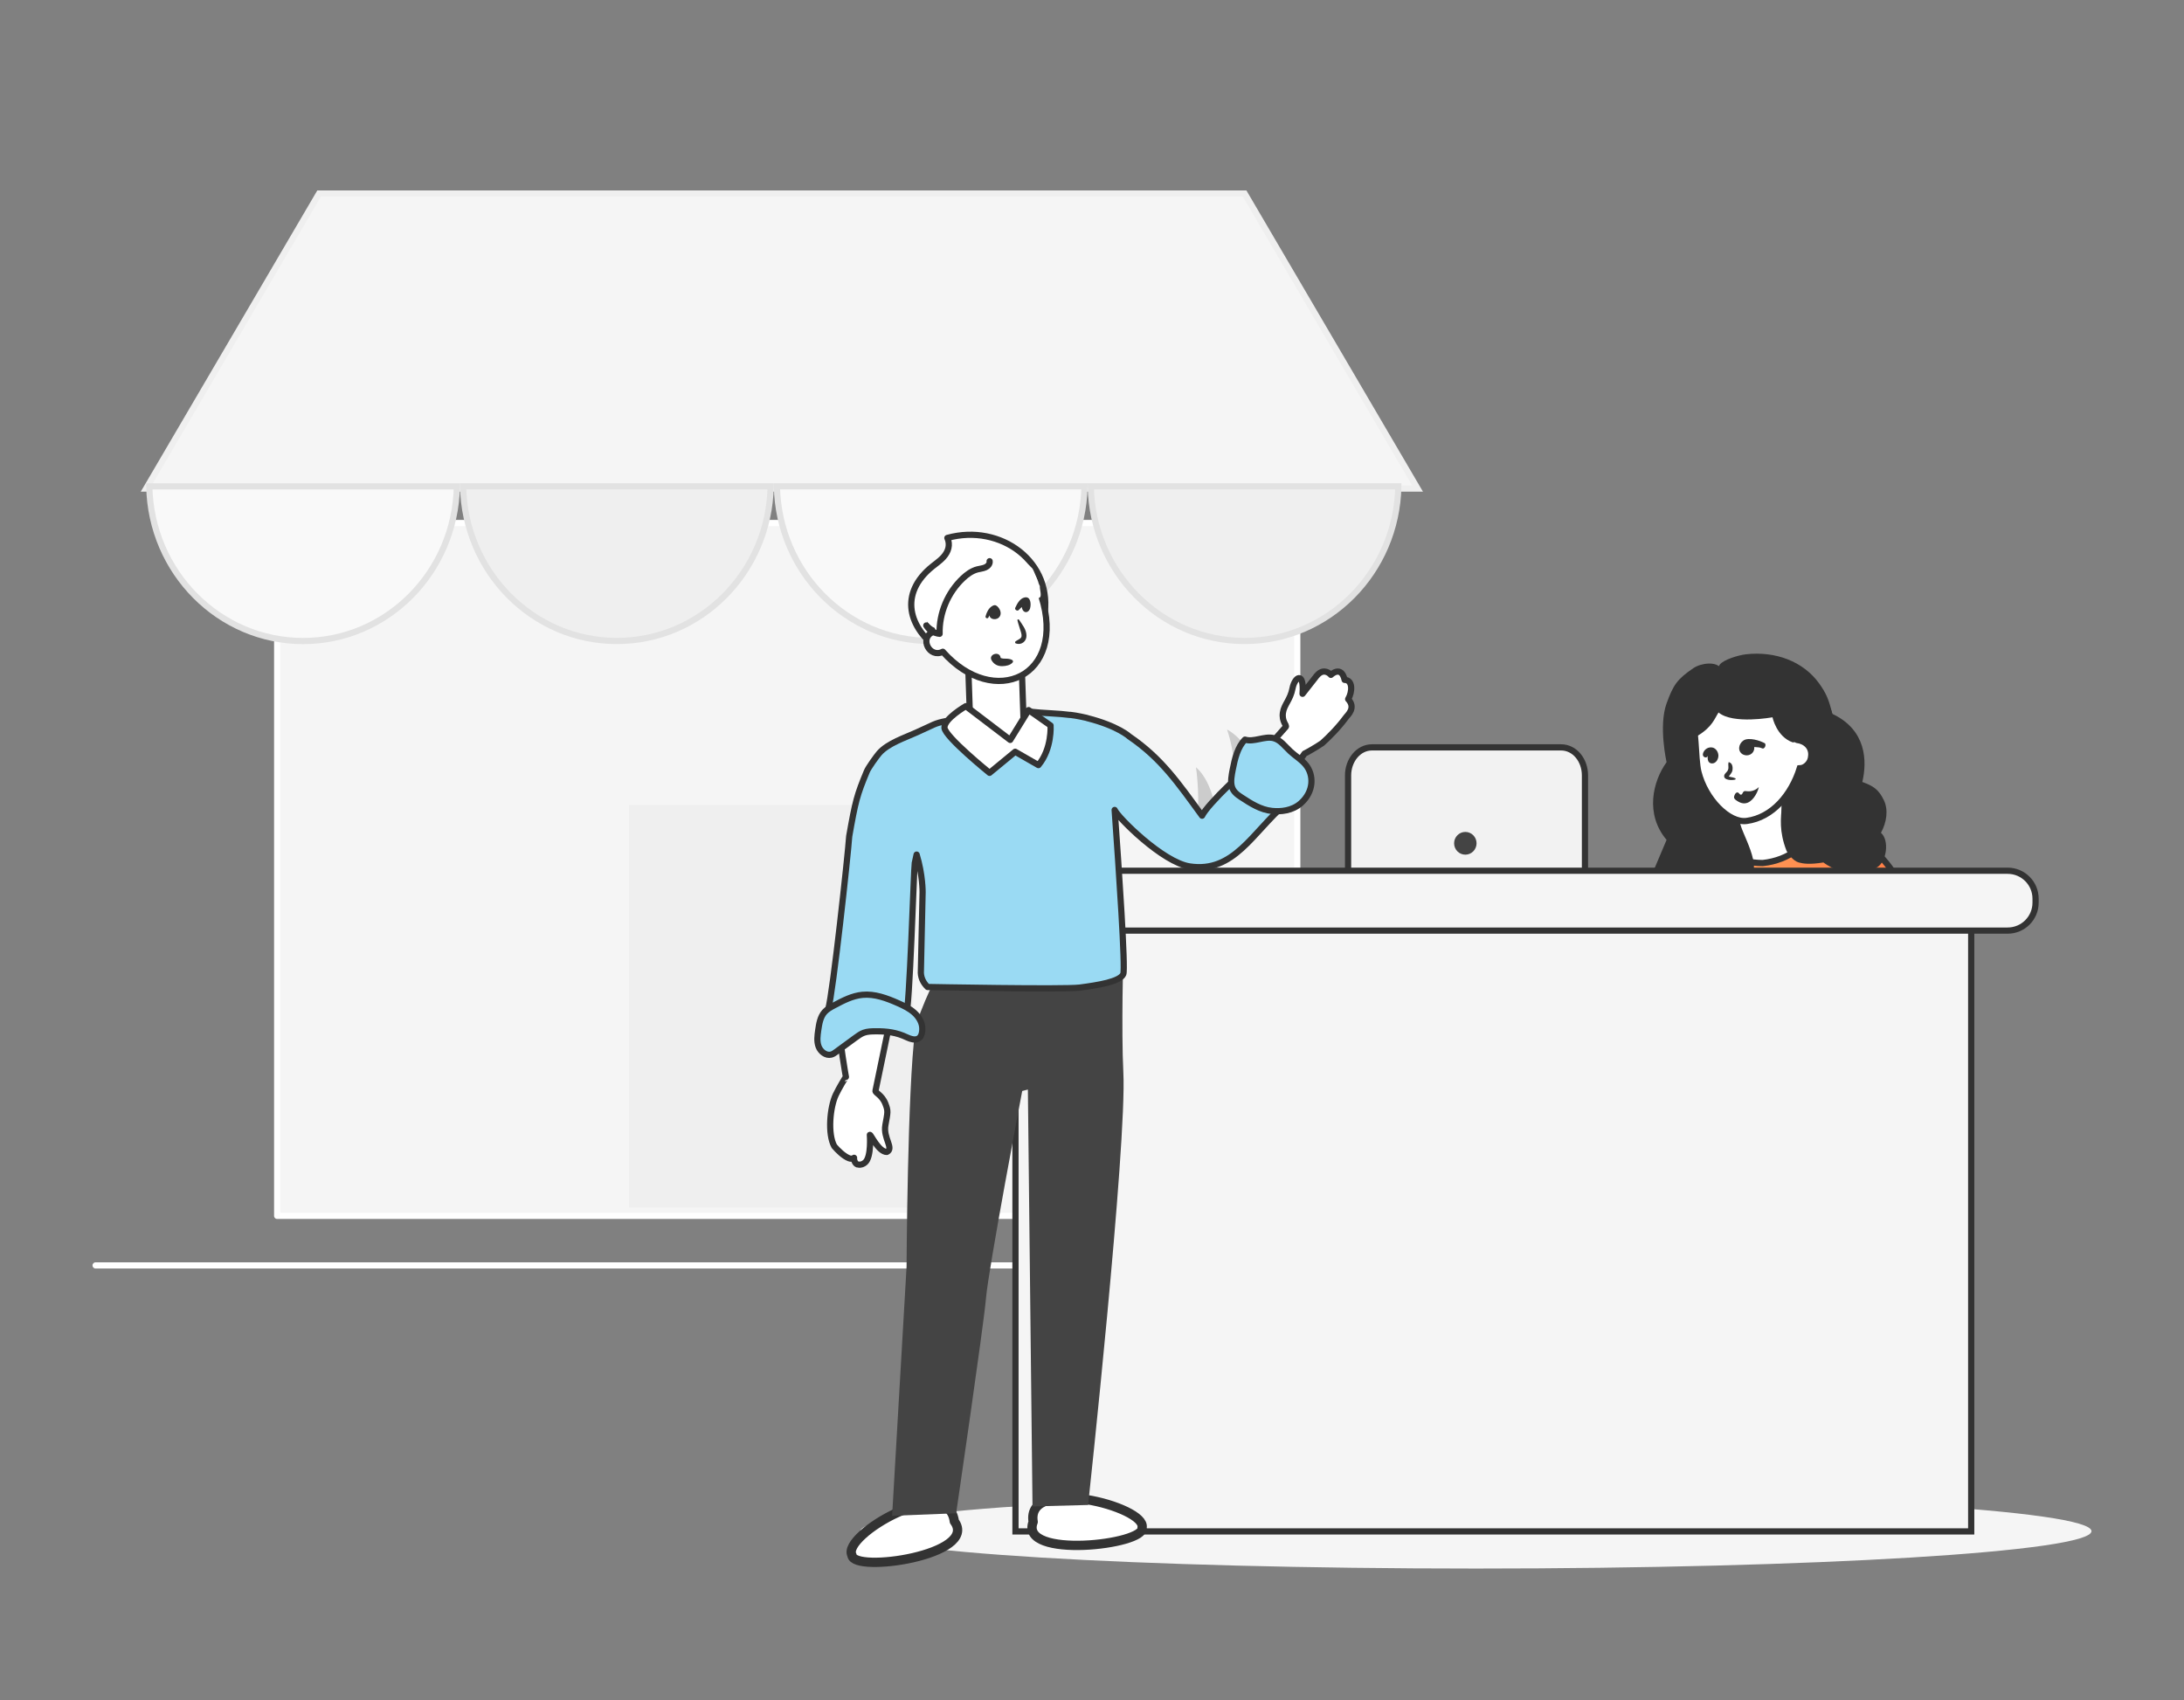 <svg width="352" height="274" viewBox="0 0 352 274" fill="none" xmlns="http://www.w3.org/2000/svg">
<rect x="0" y="0" width="352" height="274" fill="#808080" stroke="none"/>
<rect x="44.672" y="84.296" width="164.412" height="111.671" fill="#F5F5F5" stroke="white" stroke-linecap="round" stroke-linejoin="round"/>
<path d="M51.428 31.19L23.557 78.744H228.471L200.599 31.19H51.428Z" fill="#F5F5F5"/>
<path d="M51.428 31.19L23.557 78.744H228.471L200.599 31.19H51.428Z" stroke="#EFEFEF"/>
<path d="M73.634 78.387C73.374 92.212 62.365 103.318 48.848 103.318C35.331 103.318 24.322 92.212 24.062 78.387H73.634Z" fill="#F9F9F9" stroke="#E2E2E2"/>
<path d="M124.21 78.379C123.95 92.205 112.941 103.31 99.424 103.31C85.907 103.31 74.898 92.205 74.638 78.379H124.21Z" fill="#EFEFEF" stroke="#E2E2E2"/>
<path d="M174.791 78.379C174.531 92.205 163.522 103.31 150.005 103.31C136.488 103.31 125.479 92.205 125.219 78.379H174.791Z" fill="#F9F9F9" stroke="#E2E2E2"/>
<path d="M225.372 78.379C225.113 92.205 214.104 103.31 200.586 103.31C187.069 103.31 176.06 92.205 175.801 78.379H225.372Z" fill="#EFEFEF" stroke="#E2E2E2"/>
<line x1="15.411" y1="203.953" x2="240.94" y2="203.953" stroke="white" stroke-linecap="round" stroke-linejoin="round"/>
<rect x="101.372" y="194.602" width="64.846" height="45.825" transform="rotate(-90 101.372 194.602)" fill="#EFEFEF"/>
<path d="M305.37 181.638C305.571 182.047 305.743 182.378 305.876 182.626C298.525 185.039 293.089 186.333 289.075 186.917C284.95 187.516 282.357 187.361 280.737 186.922C279.132 186.487 278.51 185.783 278.258 185.272C278.128 185.007 278.084 184.768 278.072 184.599C278.066 184.515 278.068 184.449 278.071 184.408C278.072 184.388 278.074 184.373 278.075 184.366C278.075 184.364 278.075 184.363 278.075 184.362C278.075 184.361 278.075 184.361 278.075 184.361L278.093 184.268L278.071 184.17L277.583 184.277C278.071 184.17 278.071 184.17 278.071 184.169L278.071 184.169L278.07 184.166L278.068 184.155L278.058 184.11L278.019 183.934C277.985 183.78 277.936 183.552 277.872 183.259C277.744 182.672 277.56 181.824 277.334 180.777C276.883 178.684 276.267 175.798 275.605 172.625C274.281 166.276 272.779 158.795 272.058 154.227L271.875 153.066L271.166 154.003C267.789 158.465 262.359 161.878 255.613 165.546L255.613 165.546C253.204 166.86 251.527 166.773 250.33 166.073C249.09 165.348 248.219 163.888 247.622 162.154C247.031 160.435 246.741 158.536 246.599 157.055C246.528 156.317 246.495 155.688 246.48 155.245C246.479 155.226 246.478 155.207 246.478 155.188C246.774 155.262 247.162 155.362 247.618 155.483C248.688 155.766 250.125 156.165 251.595 156.628C253.068 157.092 254.561 157.616 255.749 158.148C256.344 158.415 256.85 158.678 257.234 158.93C257.632 159.19 257.842 159.403 257.921 159.548C257.954 159.61 258.018 159.7 258.132 159.761C258.262 159.832 258.396 159.833 258.497 159.809C258.654 159.771 258.749 159.67 258.772 159.646L258.774 159.645C258.841 159.574 258.896 159.483 258.935 159.416C259.021 159.266 259.131 159.042 259.257 158.769C259.512 158.216 259.862 157.398 260.282 156.408C260.399 156.131 260.522 155.84 260.65 155.537C261.442 153.667 262.43 151.332 263.499 148.955C264.743 146.191 266.09 143.386 267.361 141.197C267.997 140.102 268.606 139.175 269.165 138.489C269.741 137.782 270.205 137.406 270.537 137.298C272.056 136.799 275.021 135.866 278.299 135.037C281.56 134.212 285.096 133.5 287.817 133.409C289.574 133.791 291.156 134.099 292.586 134.375L292.75 134.407C294.132 134.674 295.367 134.912 296.488 135.165C298.816 135.689 300.612 136.264 302.152 137.238C303.095 137.912 304.206 139.228 305.374 140.953C306.538 142.672 307.727 144.752 308.829 146.901C310.987 151.112 312.779 155.529 313.377 157.95C313.169 158.353 312.797 158.73 312.221 159.079C311.576 159.47 310.702 159.811 309.592 160.111C307.37 160.711 304.304 161.121 300.466 161.496L299.971 161.545L300.017 162.04C300.609 168.401 302.144 173.675 303.532 177.36C304.227 179.203 304.884 180.649 305.37 181.638ZM303.825 156.297L304.506 155.782L303.724 155.44C302.064 154.714 301.15 153.329 300.685 152.132C300.546 151.773 300.45 151.437 300.387 151.15C300.384 150.737 300.382 150.383 300.382 150.162L300.382 149.957L300.237 149.81C300.191 149.763 300.079 149.666 299.904 149.648C299.698 149.628 299.544 149.728 299.46 149.821C299.387 149.901 299.354 149.986 299.338 150.031C299.321 150.084 299.311 150.134 299.304 150.176C299.28 150.334 299.286 150.538 299.309 150.752C299.324 150.902 299.35 151.071 299.387 151.256C299.387 151.271 299.388 151.287 299.388 151.303C299.395 152.429 299.405 153.873 299.383 154.265C299.302 155.059 299.311 155.981 299.335 156.861C299.341 157.078 299.348 157.293 299.354 157.503C299.375 158.161 299.394 158.775 299.382 159.301L299.368 159.877L299.941 159.809C300.744 159.713 301.342 159.5 301.799 159.187C302.26 158.872 302.542 158.481 302.749 158.097C302.851 157.908 302.937 157.717 303.015 157.541C303.023 157.523 303.031 157.504 303.039 157.486C303.109 157.328 303.173 157.183 303.244 157.043C303.399 156.738 303.568 156.491 303.825 156.297Z" fill="url(#paint0_linear_33_72404)" stroke="#333333"/>
<path d="M286.37 161.165L286.37 161.165L286.363 161.168C284.363 162.015 283.26 163.526 282.961 165.05L282.961 165.05L282.959 165.061C282.898 165.414 282.863 165.828 282.965 166.233C283.072 166.658 283.321 167.046 283.771 167.333L283.771 167.333L283.781 167.339C284.274 167.639 284.893 167.739 285.483 167.762C286.081 167.785 286.715 167.731 287.275 167.673L287.284 167.672L287.293 167.671L287.303 167.67L287.312 167.669L287.322 167.668L287.331 167.667L287.34 167.666L287.35 167.665L287.359 167.664L287.369 167.663L287.378 167.662L287.387 167.661L287.397 167.66L287.406 167.659L287.416 167.658L287.425 167.657L287.434 167.656L287.444 167.655L287.453 167.654L287.463 167.653L287.472 167.652L287.482 167.651L287.491 167.65L287.5 167.649L287.51 167.648L287.519 167.647L287.529 167.646L287.538 167.645L287.547 167.644L287.557 167.643L287.566 167.643L287.576 167.642L287.585 167.641L287.594 167.64L287.604 167.639L287.613 167.638L287.623 167.637L287.632 167.636L287.641 167.635L287.651 167.634L287.66 167.633L287.67 167.632L287.679 167.631L287.688 167.63L287.698 167.629L287.707 167.628L287.717 167.627L287.726 167.626L287.736 167.625L287.745 167.624L287.754 167.623L287.764 167.622L287.773 167.621L287.783 167.62L287.792 167.619L287.801 167.618L287.811 167.617L287.82 167.616L287.83 167.615L287.839 167.614L287.848 167.613L287.858 167.612L287.867 167.611L287.877 167.61L287.886 167.609L287.896 167.608L287.905 167.607L287.914 167.606L287.924 167.605L287.933 167.604L287.943 167.603L287.952 167.603L287.961 167.602L287.971 167.601L287.98 167.6L287.99 167.599L287.999 167.598L288.008 167.597L288.018 167.596L288.027 167.595L288.037 167.594L288.046 167.593L288.056 167.592L288.065 167.591L288.074 167.59L288.084 167.589L288.093 167.588L288.103 167.587L288.112 167.586L288.121 167.585L288.131 167.584L288.14 167.583L288.15 167.582L288.159 167.581L288.169 167.58L288.178 167.579L288.187 167.578L288.197 167.577L288.206 167.576L288.216 167.575L288.225 167.574L288.234 167.573L288.244 167.572L288.253 167.571L288.263 167.57L288.272 167.569L288.282 167.568L288.291 167.567L288.3 167.566L288.31 167.565L288.319 167.564L288.329 167.563L288.338 167.562L288.347 167.562L288.357 167.561L288.366 167.56L288.376 167.559L288.385 167.558L288.395 167.557L288.404 167.556L288.413 167.555L288.423 167.554L288.432 167.553L288.442 167.552L288.451 167.551L288.461 167.55L288.47 167.549L288.479 167.548L288.489 167.547L288.498 167.546L288.508 167.545L288.517 167.544L288.526 167.543L288.536 167.542L288.545 167.541L288.555 167.54L288.564 167.539L288.574 167.538L288.583 167.537L288.592 167.536L288.602 167.535L288.611 167.534L288.621 167.533L288.63 167.532L288.64 167.531L288.649 167.53L288.658 167.529L288.668 167.528L288.677 167.527L288.687 167.526L288.696 167.525L288.706 167.524L288.715 167.523L288.724 167.522L288.734 167.521L288.743 167.52L288.753 167.519L288.762 167.519L288.772 167.518L288.781 167.517L288.79 167.516L288.8 167.515L288.809 167.514L288.819 167.513L288.828 167.512L288.838 167.511L288.847 167.51L288.857 167.509L288.866 167.508L288.875 167.507L288.885 167.506L288.894 167.505L288.904 167.504L288.913 167.503L288.923 167.502L288.932 167.501L288.941 167.5L288.951 167.499L288.96 167.498L288.97 167.497L288.979 167.496L288.989 167.495L288.998 167.494L289.008 167.493L289.017 167.492L289.026 167.491L289.036 167.49L289.045 167.489L289.055 167.488L289.064 167.487L289.074 167.486L289.083 167.485L289.093 167.484L289.102 167.483L289.111 167.482L289.121 167.481L289.13 167.48L289.14 167.479L289.149 167.478L289.159 167.477L289.168 167.476L289.178 167.475L289.187 167.474L289.196 167.473L289.206 167.473L289.215 167.472L289.225 167.471L289.234 167.47L289.244 167.469L289.253 167.468L289.263 167.467L289.272 167.466L289.281 167.465L289.291 167.464L289.3 167.463L289.31 167.462L289.319 167.461L289.329 167.46L289.338 167.459L289.348 167.458L289.357 167.457L289.367 167.456L289.376 167.455L289.385 167.454L289.395 167.453L289.404 167.452L289.414 167.451L289.423 167.45L289.433 167.449L289.442 167.448L289.452 167.447L289.461 167.446L289.471 167.445L289.48 167.444L289.49 167.443L289.499 167.442L289.508 167.441L289.518 167.44L289.527 167.439L289.537 167.438L289.546 167.437L289.556 167.436L289.565 167.435L289.575 167.434L289.584 167.433L289.594 167.432L289.603 167.431L289.613 167.43L289.622 167.429L289.632 167.428L289.641 167.427L289.65 167.426L289.66 167.425L289.669 167.424L289.679 167.423L289.688 167.422L289.698 167.421L289.707 167.421L289.717 167.42L289.726 167.419L289.736 167.418L289.745 167.417L289.755 167.416L289.764 167.415L289.774 167.414L289.783 167.413L289.793 167.412L289.802 167.411L289.812 167.41L289.821 167.409L289.831 167.408L289.84 167.407L289.849 167.406L289.859 167.405L289.868 167.404L289.878 167.403L289.887 167.402L289.897 167.401L289.906 167.4L289.916 167.399L289.925 167.398L289.935 167.397L289.944 167.396L289.954 167.395L289.963 167.394L289.973 167.393L289.982 167.392L289.992 167.391L290.001 167.39L290.011 167.389L290.02 167.388L290.03 167.387L290.039 167.386L290.049 167.385L290.058 167.384L290.068 167.383L290.077 167.382L290.087 167.381L290.096 167.38L290.106 167.379L290.115 167.378L290.125 167.377L290.134 167.376L290.144 167.375L290.153 167.374L290.163 167.373L290.172 167.372L290.182 167.371L290.191 167.37L290.201 167.369L290.21 167.368L290.22 167.367L290.229 167.366L290.239 167.365L290.248 167.364L290.258 167.363L290.267 167.362L290.277 167.361L290.286 167.36L290.296 167.36L290.305 167.359L290.315 167.358L290.324 167.357L290.334 167.356L290.343 167.355L290.353 167.354L290.362 167.353L290.372 167.352L290.381 167.351L290.391 167.35L290.4 167.349L290.41 167.348L290.419 167.347L290.429 167.346L290.438 167.345L290.448 167.344L290.457 167.343L290.467 167.342L290.477 167.341L290.486 167.34L290.496 167.339L290.505 167.338L290.515 167.337L290.524 167.336L290.534 167.335L290.543 167.334L290.553 167.333L290.562 167.332L290.572 167.331L290.581 167.33L290.591 167.329L290.6 167.328L290.61 167.327L290.619 167.326L290.629 167.325L290.638 167.324L290.648 167.323L290.658 167.322L290.667 167.321L290.677 167.32L290.686 167.319L290.696 167.318L290.705 167.317L290.715 167.316L290.724 167.315L290.734 167.314L290.743 167.313L290.753 167.312L290.762 167.311L290.772 167.31L290.782 167.309L290.791 167.308L290.801 167.307L290.81 167.306L290.82 167.305L290.829 167.304L290.839 167.303L290.848 167.302L290.858 167.301L290.868 167.3L290.877 167.299L290.887 167.298L290.896 167.297L290.906 167.296L290.915 167.295L290.925 167.294L290.934 167.293L290.944 167.292L290.953 167.291L290.963 167.29L290.973 167.289L290.982 167.288L290.992 167.287L291.001 167.286L291.011 167.285L291.02 167.284L291.03 167.283L291.04 167.282L291.049 167.281L291.059 167.28L291.068 167.279L291.078 167.278L291.087 167.277L291.097 167.276L291.107 167.275L291.116 167.274L291.126 167.273L291.135 167.272L291.145 167.271L291.154 167.27L291.164 167.269L291.174 167.268L291.183 167.267L291.193 167.266L291.202 167.266L291.212 167.265L291.221 167.264L291.231 167.263L291.241 167.262L291.25 167.261L291.26 167.26L291.269 167.259L291.279 167.258L291.289 167.257L291.298 167.256L291.308 167.255L291.317 167.254L291.327 167.253L291.336 167.252L291.346 167.251L291.356 167.25L291.365 167.249L291.375 167.248L291.384 167.247L291.394 167.246L291.404 167.245L291.413 167.244L291.423 167.243L291.432 167.242L291.442 167.241L291.452 167.24L291.461 167.239L291.471 167.238L291.48 167.237L291.49 167.236L291.5 167.235L291.509 167.234L291.519 167.233L291.528 167.232L291.538 167.231L291.548 167.23L291.557 167.229L291.567 167.228L291.576 167.227L291.586 167.226L291.596 167.225L291.605 167.224L291.615 167.223L291.625 167.222L291.634 167.221L291.644 167.22L291.653 167.219L291.663 167.218L291.673 167.217L291.682 167.216L291.692 167.215L291.702 167.214L291.711 167.213L291.721 167.212L291.73 167.211L291.74 167.21L291.75 167.209L291.759 167.208L291.769 167.207L291.779 167.206L291.788 167.205L291.798 167.204L291.807 167.203L291.817 167.202L291.827 167.201L291.836 167.2L291.846 167.199L291.856 167.198L291.865 167.197L291.875 167.196L291.885 167.195L291.894 167.194L291.904 167.193L291.914 167.192L291.923 167.191L291.933 167.19L291.942 167.189L291.952 167.188L291.962 167.187L291.971 167.186L291.981 167.185L291.991 167.184L292 167.183L292.01 167.182L292.02 167.181L292.029 167.18L292.039 167.179L292.049 167.178L292.058 167.177L292.068 167.176L292.078 167.175L292.087 167.174L292.097 167.173L292.107 167.172L292.116 167.171L292.126 167.17L292.136 167.169C292.373 167.144 292.644 167.104 292.896 167.039C293.134 166.977 293.417 166.878 293.628 166.701C294.031 166.369 294.147 165.869 294.151 165.42C294.154 164.961 294.045 164.458 293.892 163.987C293.591 163.064 293.069 162.112 292.648 161.661C291.991 160.893 290.834 160.612 289.727 160.579C288.586 160.546 287.345 160.77 286.37 161.165Z" fill="white" stroke="#333333"/>
<path d="M315.684 158.169C313.699 162.94 289.832 168.407 289.832 168.407C288.666 165.423 289.195 163.131 289.195 163.131C289.195 163.131 300.964 155.331 305.675 155.117" stroke="#333333"/>
<path d="M276.966 218.928C276.966 218.928 278.798 226.875 279.439 227.984C280.079 229.094 280.997 230.743 280.897 231.141C280.628 232.253 275.103 238.63 273.054 237.579C270.895 236.438 275.105 230.638 275.201 229.221C275.297 227.803 272.834 220.01 272.834 220.01L276.966 218.928Z" fill="white"/>
<path d="M272.991 238.136C272.949 238.121 272.865 238.09 272.823 238.074C270.9 237.069 272.438 233.959 273.67 231.413C274.102 230.508 274.623 229.49 274.65 229.161C274.729 228.173 271.96 223.256 271.006 220.286C270.969 220.127 270.975 219.984 271.038 219.814C271.127 219.702 271.217 219.59 271.375 219.551L275.533 218.528C275.691 218.49 275.832 218.494 275.943 218.583C276.053 218.673 276.147 218.804 276.2 218.921C276.933 222.099 279.492 226.938 279.917 227.726C281.345 230.194 281.517 230.887 281.417 231.286C280.466 232.305 277.234 235.918 274.847 237.905C274.137 238.271 273.495 238.324 272.991 238.136ZM271.818 220.413C272.441 222.34 275.527 227.764 275.421 229.081C274.288 232.445 278.529 229.818 279.238 228.149C278.667 227.113 276.099 221.262 275.617 219.339L271.818 220.413Z" fill="#333333"/>
<path d="M269.588 195.765C269.922 195.669 270.371 195.542 270.904 195.394C272.121 195.056 273.777 194.605 275.515 194.148C277.254 193.691 279.072 193.227 280.616 192.861C282.172 192.492 283.416 192.231 284.024 192.167C287.757 191.78 291.584 190.3 294.625 188.415C296.148 187.472 297.485 186.421 298.52 185.342C299.55 184.268 300.309 183.14 300.628 182.041C300.954 180.92 300.823 179.815 300.055 178.891C299.309 177.994 298.019 177.336 296.175 176.937C292.484 176.139 286.293 176.319 276.771 178.095L276.771 178.095C271.565 179.07 266.557 180.362 262.766 182.288C258.981 184.21 256.29 186.827 255.967 190.493L255.967 190.494C255.804 192.394 256.382 194.805 257.392 197.512C258.407 200.232 259.884 203.312 261.579 206.572C263.023 209.349 264.618 212.245 266.23 215.171C268.425 219.157 270.651 223.198 272.568 227.07L272.741 227.42L273.122 227.337L273.016 226.849C273.122 227.337 273.122 227.337 273.122 227.337L273.123 227.337L273.124 227.337L273.127 227.336L273.141 227.333L273.192 227.322C273.236 227.311 273.3 227.297 273.381 227.277C273.543 227.238 273.772 227.18 274.047 227.104C274.595 226.954 275.328 226.731 276.059 226.444C276.783 226.159 277.536 225.8 278.103 225.367C278.649 224.95 279.161 224.357 279.082 223.597L279.072 223.499L279.026 223.413C277.378 220.336 276.015 215.284 274.631 210.155C274.507 209.696 274.383 209.236 274.258 208.778C273.506 206.003 272.741 203.266 271.918 200.903C271.21 198.871 270.447 197.077 269.588 195.765Z" fill="#9ADAF3" stroke="#333333"/>
<path d="M299.363 218.219C299.363 218.219 300.135 222.694 300.826 223.87C301.516 225.046 302.486 226.821 302.33 227.26C301.944 228.519 295.47 235.091 292.941 234.903C290.368 234.723 295.458 227.18 295.646 225.539C295.841 223.943 294.627 219.263 294.627 219.263L299.363 218.219Z" fill="white"/>
<path d="M293.586 235.534C293.409 235.563 292.831 235.976 292.647 235.96C289.783 233.634 293.637 228.779 293.87 228.311C294.885 226.876 295.077 225.953 295.1 225.535C295.265 224.312 294.418 220.77 294.118 219.484C294.096 219.35 294.111 219.163 294.185 219.059C294.252 218.91 294.378 218.844 294.555 218.815L299.291 217.77C299.423 217.749 299.608 217.765 299.711 217.84C299.814 217.915 299.932 218.08 299.953 218.215C300.15 219.425 300.836 222.81 301.342 223.694C302.863 226.346 303.441 227.487 303.293 227.971C302.885 229.096 296.481 233.679 293.586 235.534ZM295.104 219.811C295.41 221.141 295.933 225.449 295.933 225.449C295.776 227.511 298.979 226.593 300.265 223.182C300.135 221.93 299.363 219.844 299.152 218.544L295.104 219.811Z" fill="#333333"/>
<path d="M305.869 175.475L306.233 175.133L306.142 175.036L306.015 174.997L305.869 175.475ZM305.869 175.475C306.233 175.133 306.234 175.133 306.234 175.133L306.234 175.134L306.235 175.135L306.239 175.139L306.251 175.153C306.262 175.164 306.277 175.181 306.296 175.202C306.334 175.245 306.389 175.307 306.457 175.387C306.593 175.548 306.782 175.781 307.001 176.076C307.438 176.665 307.996 177.507 308.478 178.517C309.436 180.526 310.128 183.281 308.834 186.02L308.834 186.021C307.328 189.183 304.24 190.507 301.63 191.053C300.317 191.327 299.098 191.411 298.209 191.426C297.881 191.432 297.597 191.428 297.369 191.421L297.432 191.845C297.53 192.503 297.672 193.447 297.843 194.593C298.186 196.885 298.651 199.982 299.138 203.206C300.111 209.653 301.168 216.595 301.512 218.612C301.698 219.626 300.924 220.44 300.054 220.995C299.138 221.58 297.886 222.035 296.619 222.305C295.353 222.575 294.019 222.67 292.931 222.498C291.883 222.331 290.851 221.873 290.583 220.842C290.299 219.768 289.759 218.015 289.074 215.791C288.825 214.981 288.556 214.109 288.274 213.184C287.218 209.729 285.976 205.562 284.843 201.251C283.709 196.942 282.683 192.479 282.061 188.431C281.441 184.396 281.215 180.725 281.714 178.021C282.182 175.434 284.068 173.993 286.473 173.275C288.862 172.562 291.842 172.531 294.716 172.788C297.599 173.046 300.423 173.598 302.522 174.085C303.572 174.328 304.444 174.556 305.053 174.723C305.358 174.806 305.597 174.874 305.761 174.922C305.843 174.946 305.906 174.964 305.949 174.977L305.997 174.992L306.01 174.996L306.013 174.997L306.014 174.997C306.015 174.997 306.015 174.997 305.869 175.475Z" fill="#9ADAF3" stroke="#333333"/>
<path d="M280.107 128.589L287.636 127.774L287.636 130.193L287.636 132.037L287.636 132.636L287.636 132.803L287.636 132.847L287.636 132.858L287.636 132.861L287.636 132.862L287.636 132.862L288.136 132.862L287.636 132.862L287.636 133.262L288.026 133.35L291.292 134.084C291.253 135.098 290.606 136.168 289.424 137.089C288.122 138.104 286.241 138.874 284.104 139.1C282.069 139.096 280.305 138.629 279.032 137.87C277.908 137.201 277.194 136.327 276.958 135.358L279.671 134.571L280.072 134.455L280.029 134.039C280.009 133.845 279.96 132.39 279.973 130.959C279.979 130.247 280.001 129.562 280.047 129.056C280.065 128.861 280.086 128.705 280.107 128.589ZM279.835 128.619L279.837 128.619L279.835 128.619Z" fill="white" stroke="#333333"/>
<path d="M283.25 112.33C289.835 111.463 294.1 110.554 295.329 115.061C300.838 117.656 300.942 122.687 300.155 126.033C301.885 126.67 302.764 127.195 303.615 128.947C304.389 130.54 304.07 132.543 303.16 134.228C304.525 135.411 304.095 138.773 302.613 139.736C300.431 141.155 297.059 141.284 293.872 139.008C291.642 139.372 290.618 139.197 289.912 139.008C289.023 138.775 288.112 137.582 287.908 137.05C285.592 131.011 288.815 128.37 286.674 122.892L283.25 112.33Z" fill="#333333"/>
<path d="M293.189 110.144C294.355 111.758 294.783 112.83 295.313 115.061C295.83 116.258 296.683 116.916 297.029 118.198C297.411 119.628 297.122 121.145 297.502 122.509C297.927 124.029 298.417 125.54 298.87 127.048C299.217 128.19 299.551 129.443 299.08 130.537C298.472 131.946 296.802 132.497 295.313 132.888C294.413 133.125 293.306 133.305 292.681 132.617C292.39 132.299 292.288 131.858 292.19 131.446C291.552 128.698 290.907 125.951 290.27 123.203C290.152 122.705 290.123 121.87 289.7 121.506C289.296 121.161 288.633 121.311 288.153 121.206C287.413 121.029 286.619 120.543 285.936 120.211C284.451 119.489 281.432 119.218 280.123 118.198C277.705 116.297 275.106 115.636 275.525 112.466C275.637 111.632 276.66 107.855 277.164 107.14C277.749 106.316 280.232 105.585 281.398 105.455C286.165 104.922 290.62 106.587 293.189 110.144Z" fill="#333333"/>
<path d="M266.238 140.965L268.605 135.366C265.1 131.223 266.374 125.942 268.605 122.846C268.605 122.846 267.285 117.018 268.605 113.376C269.691 110.382 270.314 109.461 272.93 107.686C274.18 106.837 276.641 106.575 277.322 107.686C278.058 108.876 277.966 111.417 277.846 112.863C277.534 116.711 283.292 130.224 280.579 131.815C279.453 132.471 283.72 138.143 282.445 140.965C281.861 142.26 280.26 143.925 275.753 142.65C273.704 144.061 267.239 143.879 266.238 140.965Z" fill="#333333"/>
<path d="M273.568 118.612C272.985 118.957 273.891 124.345 274.348 126.691C276.345 130.039 278.635 132.722 282.992 132.133C285.083 131.231 289.295 128.552 289.947 123.63L289.94 123.556C290.444 123.641 291.05 123.297 291.679 122.41C291.834 122.166 291.963 121.767 291.974 121.446C292.036 120.299 290.238 119.359 288.955 119.659C286.315 118.749 285.678 115.607 285.678 115.607C285.678 115.607 279.304 116.791 276.982 114.834C276.39 115.698 276.026 117.155 273.568 118.612Z" fill="white"/>
<path d="M275.27 121.788C275.35 121.48 275.798 121.362 275.891 121.715C275.9 121.858 275.88 121.759 275.857 121.847C275.857 121.847 275.834 121.935 275.802 121.88C275.814 121.836 276.247 121.949 276.302 121.916C276.314 121.872 275.896 121.341 275.821 121.274C275.714 121.153 275.517 121.195 275.44 121.316C275.106 121.885 275.079 123.052 275.961 123.047C276.614 123.03 276.994 122.285 276.958 121.712C276.902 121.04 276.409 120.442 275.756 120.459C275.158 120.444 274.575 120.902 274.457 121.528C274.363 122.067 275.132 122.315 275.27 121.788Z" fill="#333333"/>
<path d="M289.642 119.261C290.997 119.431 292.148 120.434 291.895 122.009C291.815 122.929 290.99 123.803 290.069 123.836C288.727 128.103 285.66 131.763 281.511 132.315C278.667 132.694 274.854 128.869 273.739 124.423C273.183 122.205 273.449 116.345 272.443 116.381" stroke="#333333" stroke-linecap="round"/>
<path d="M284.471 119.819C283.674 119.342 281.824 118.795 281.002 119.342C280.18 119.89 279.982 121.129 280.953 121.62C281.737 121.984 282.699 121.52 282.736 120.608C282.766 119.56 281.563 119.72 281.151 120.38C281.07 120.521 281.17 120.697 281.306 120.735C281.443 120.773 281.58 120.81 281.714 120.803C281.804 120.798 281.894 120.792 281.98 120.742C282.112 120.689 282.207 120.775 282.067 120.692C281.973 120.606 281.923 120.518 281.828 120.432C281.886 120.656 281.714 120.803 281.488 120.77C281.399 120.775 281.259 120.692 281.254 120.602C281.236 120.284 281.644 120.352 281.825 120.387C282.457 120.442 283.393 120.324 283.993 120.608C284.319 120.816 284.716 120.169 284.471 119.819Z" fill="#333333"/>
<path d="M282.225 120.989C282.342 120.634 282.331 120.178 282.035 119.928C281.784 119.681 281.426 119.654 281.224 119.958C281.069 120.22 281.125 120.679 281.479 120.751C281.524 120.755 281.524 120.755 281.479 120.751C281.524 120.755 281.52 120.8 281.52 120.8C281.479 120.751 281.52 120.8 281.517 120.845C281.603 120.897 281.52 120.8 281.558 120.894C281.555 120.939 281.599 120.942 281.558 120.894C281.555 120.939 281.555 120.939 281.551 120.984C281.62 121.263 282.112 121.3 282.225 120.989Z" fill="#333333"/>
<path d="M278.583 122.916C278.487 123.313 278.663 123.661 278.512 124.068C278.407 124.413 277.946 124.66 277.895 124.995C277.757 125.78 279.165 125.794 279.646 125.651C279.754 125.631 279.78 125.464 279.662 125.431C279.415 125.314 279.242 125.291 278.951 125.236C278.832 125.203 278.714 125.171 278.596 125.138C278.551 125.201 278.605 125.191 278.695 125.066C278.874 124.816 279.063 124.619 279.178 124.326C279.319 123.866 279.284 123.059 278.746 122.886C278.672 122.791 278.573 122.863 278.583 122.916Z" fill="#333333"/>
<path fill-rule="evenodd" clip-rule="evenodd" d="M280.082 127.728C280.301 127.787 280.376 128.102 280.605 128.08C280.846 128.054 280.846 127.717 281.033 127.573C281.177 127.461 281.39 127.499 281.577 127.525C282.271 127.611 283.019 127.344 283.478 126.842C283.344 127.45 283.061 128.043 282.666 128.561C282.33 128.999 281.855 129.415 281.273 129.474C280.904 129.517 280.536 129.405 280.226 129.234C279.959 129.084 279.484 128.823 279.474 128.502C279.468 128.273 279.719 127.632 280.082 127.728Z" fill="#333333"/>
<path d="M254.951 150.853H255.451V150.353V124.965C255.451 122.528 253.811 120.456 251.59 120.456H221.133C218.908 120.456 217.272 122.587 217.272 124.965V150.353V150.853H217.772H254.951Z" fill="#F2F2F2" stroke="#333333"/>
<path d="M272.778 151.456V150.956H272.278H217.597H217.097V151.456C217.097 152.587 218.014 153.504 219.145 153.504H270.73C271.861 153.504 272.778 152.587 272.778 151.456Z" fill="white" stroke="#333333"/>
<path d="M236.17 137.75C237.17 137.75 237.98 136.93 237.98 135.918C237.98 134.905 237.17 134.085 236.17 134.085C235.171 134.085 234.361 134.905 234.361 135.918C234.361 136.93 235.171 137.75 236.17 137.75Z" fill="#444444"/>
<path d="M198.297 160.108H195.796C192.709 160.108 190.261 157.575 190.261 154.502V146.309H203.832V154.502C203.832 157.575 201.331 160.108 198.297 160.108Z" fill="#F5F5F5"/>
<path d="M198.297 160.647H195.796C192.443 160.647 189.729 157.898 189.729 154.502V145.77H204.364V154.502C204.364 157.844 201.65 160.647 198.297 160.647ZM190.74 146.794V154.448C190.74 157.251 192.975 159.515 195.743 159.515H198.244C201.011 159.515 203.246 157.251 203.246 154.448V146.794H190.74Z" fill="#CCCCCC"/>
<path d="M190.208 156.334C188.026 156.334 186.216 154.502 186.216 152.292C186.216 150.082 188.026 148.249 190.208 148.249V149.327C188.611 149.327 187.281 150.675 187.281 152.292C187.281 153.909 188.611 155.256 190.208 155.256V156.334Z" fill="#CCCCCC"/>
<path d="M194.731 143.075C194.519 142.913 191.804 138.277 192.709 133.857C193.614 129.438 192.762 123.67 192.762 123.67C192.762 123.67 195.583 125.772 196.062 131.917C196.275 134.612 194.731 143.075 194.731 143.075Z" fill="#CCCCCC"/>
<path d="M199.042 137.038C198.829 136.876 198.457 130.3 198.883 125.718C199.255 121.676 197.765 117.579 197.765 117.579C197.765 117.579 202.235 119.735 202.501 125.88C202.555 128.629 199.042 137.038 199.042 137.038Z" fill="#CCCCCC"/>
<path fill-rule="evenodd" clip-rule="evenodd" d="M237.875 252.81C292.521 252.81 337.089 250.097 337.089 246.783C337.089 243.47 292.521 240.757 237.875 240.757C183.228 240.757 138.66 243.47 138.66 246.783C138.66 250.097 183.228 252.81 237.875 252.81Z" fill="#F5F5F5"/>
<path d="M317.703 149.459V148.959H317.203H164.166H163.666V149.459V246.325V246.825H164.166H317.203H317.703V246.325V149.459Z" fill="#F5F5F5" stroke="#333333"/>
<path d="M323.578 140.342H158.655C156.17 140.342 154.155 142.357 154.155 144.842V145.488C154.155 147.974 156.17 149.988 158.655 149.988H323.578C326.064 149.988 328.078 147.974 328.078 145.488V144.842C328.078 142.357 326.064 140.342 323.578 140.342Z" fill="#F5F5F5" stroke="#333333"/>
<path fill-rule="evenodd" clip-rule="evenodd" d="M153.812 245.205C157.831 250.631 137.484 253.592 137.309 250.65C135.591 247.454 152.822 237.465 153.812 245.205Z" fill="white" stroke="#333333" stroke-width="1.5" stroke-miterlimit="10" stroke-linecap="round" stroke-linejoin="round"/>
<path fill-rule="evenodd" clip-rule="evenodd" d="M166.519 245.29C164.17 251.334 184.74 248.991 184.071 246.208C184.818 242.816 165.277 237.859 166.519 245.29Z" fill="white" stroke="#333333" stroke-width="1.5" stroke-miterlimit="10" stroke-linecap="round" stroke-linejoin="round"/>
<path d="M181.051 153.568C181.051 153.568 180.711 166.124 181.051 172.806C181.653 184.576 175.372 242.563 175.372 242.563L166.412 242.797L165.665 175.607L164.752 175.841C164.752 175.841 159.277 204.648 158.908 209.305C158.559 213.485 154.103 243.903 154.103 243.903L143.784 244.306L146.114 204.16C146.114 204.16 146.25 175.551 147.492 166.114C147.881 163.134 152.087 154.973 152.087 154.973L181.051 153.568Z" fill="#444444"/>
<path d="M138.359 187.697C138.74 187.781 139.165 187.61 139.462 187.333C140.48 186.388 140.198 182.911 140.198 182.911C140.342 182.846 141.62 185.667 142.927 185.667C144.142 185.082 142.319 183.465 142.697 181.344C143.076 179.223 143.174 179.108 142.697 177.886C142.144 176.464 141.027 176.138 141.107 175.799L144.765 158.154C144.765 158.154 146.771 155.034 142.877 150.54C141.758 149.249 138.038 147.526 136.867 148.67C132.472 152.938 136.339 173.57 136.339 173.57C136.309 173.569 135.218 175.355 134.7 176.464C133.757 178.481 133.37 182.783 134.466 184.748C135.021 185.404 136.01 186.373 136.85 186.686C137.113 186.784 137.426 186.788 137.653 186.608C137.584 186.974 137.878 187.739 138.359 187.697Z" fill="white" stroke="#333333" stroke-miterlimit="10" stroke-linecap="round" stroke-linejoin="round"/>
<path d="M211.921 109.297C211.921 109.297 212.351 108.65 212.826 108.392C213.771 107.879 214.501 108.771 214.501 108.771C214.501 108.771 216.176 107.149 216.717 109.581C218.041 109.581 217.986 111.499 217.284 112.688C218.581 114.093 217.226 115.217 216.96 115.579C215.771 117.201 214.285 118.714 213.116 119.763C212.115 120.468 210.281 121.477 210.256 121.461C210.256 121.461 202.224 133.35 196.29 134.871C194.705 135.283 193.476 139.882 193.145 138.205C191.996 132.37 195.288 130.658 195.288 130.658L207.224 117.159C207.462 116.904 206.549 116.359 206.774 114.85C206.967 113.553 207.962 112.796 208.314 110.959C208.665 109.122 210.208 108.068 209.935 111.824L211.921 109.297Z" fill="white" stroke="#333333" stroke-miterlimit="10" stroke-linecap="round" stroke-linejoin="round"/>
<path d="M193.74 131.47C189.909 126.223 187.199 122.234 182.023 118.71C182.023 118.71 180.191 116.995 175.225 115.739L175.225 115.729C175.225 115.729 174.852 115.63 174.151 115.49C173.624 115.38 173.075 115.287 172.525 115.223C172.476 115.22 172.447 115.227 172.408 115.225C171.578 115.123 170.592 115.03 169.389 114.969C166.49 114.835 166.467 114.62 163.469 114.639C160.355 114.65 157.279 115.264 154.252 115.891C152.989 116.156 151.648 116.274 150.476 116.788C149.574 117.189 148.68 117.619 147.778 118.029C145.842 118.916 143.139 119.771 141.71 121.386C141.279 121.874 139.952 123.736 139.709 124.331C138.125 128.133 137.864 129.123 136.868 134.788C136.676 137.709 134.252 160.014 133.491 162.655C133.26 166.16 140.782 162.133 146.04 163.482C146.579 163.273 147.302 139.729 147.429 139.136C147.527 138.673 147.636 138.201 147.735 137.738C148.735 141.025 148.697 143.808 148.697 143.808L148.422 156.416C148.338 157.387 148.723 158.342 149.502 159.079C149.502 159.079 171.538 159.497 174.031 159.172C176.926 158.79 180.503 158.237 181.042 157.004C181.419 156.147 180.338 140.213 179.651 130.542C180.162 131.754 187.397 138.981 191.739 139.646C198.863 140.737 201.846 134.192 207.188 129.561C207.188 129.561 201.21 125.083 201.284 123.811C201.334 123.354 194.682 129.506 193.74 131.47Z" fill="#9ADAF3" stroke="#333333" stroke-miterlimit="10" stroke-linecap="round" stroke-linejoin="round"/>
<path d="M210.443 123.262C209.717 122.384 208.766 121.843 207.957 121.087C207.095 120.288 206.356 119.225 205.236 118.96C203.805 118.615 202.046 119.661 200.66 119.209C199.474 120.371 199.017 122.307 198.681 124.032C198.498 124.966 198.316 125.944 198.527 126.741C198.764 127.622 199.432 128.085 200.069 128.504C201.599 129.502 203.173 130.519 205.02 130.703C206.416 130.843 208.263 130.69 209.662 129.46C211.79 127.569 211.788 124.889 210.443 123.262Z" fill="#9ADAF3" stroke="#333333" stroke-miterlimit="10" stroke-linecap="round" stroke-linejoin="round"/>
<path d="M148.65 165.892C148.681 164.888 148.12 163.92 147.364 163.235C146.609 162.55 145.678 162.099 144.749 161.689C142.924 160.876 140.96 160.15 138.996 160.341C137.375 160.5 135.9 161.261 134.479 162.021C133.914 162.321 133.323 162.634 132.899 163.111C132.2 163.896 132.024 165.007 131.873 166.051C131.75 166.913 131.622 167.823 131.929 168.661C132.237 169.499 133.128 170.198 133.972 169.974C134.279 169.895 134.53 169.707 134.781 169.52C135.818 168.764 136.841 168.008 137.878 167.252C138.3 166.945 138.723 166.637 139.216 166.451C139.824 166.232 140.485 166.222 141.139 166.219C142.973 166.203 144.503 166.401 146.179 167.199C147.451 167.8 148.596 167.726 148.65 165.892Z" fill="#9ADAF3" stroke="#333333" stroke-miterlimit="10" stroke-linecap="round" stroke-linejoin="round"/>
<path d="M164.611 105.524L155.996 105.756L156.457 119.313L165.072 119.081L164.611 105.524Z" fill="white" stroke="#333333" stroke-miterlimit="10" stroke-linecap="round" stroke-linejoin="round"/>
<path d="M155.67 113.814L162.818 119.255L165.782 114.45L169.32 116.927C169.32 116.927 169.582 120.669 167.364 123.316L163.616 121.165L159.49 124.563C159.49 124.563 152.294 118.744 152.22 117.29C152.146 115.836 155.67 113.814 155.67 113.814Z" fill="white" stroke="#333333" stroke-miterlimit="10" stroke-linecap="round" stroke-linejoin="round"/>
<path d="M151.896 105.048C146.737 101.736 144.733 96.193 149.818 91.684C150.545 91.04 151.389 90.517 152.043 89.802C152.855 88.91 153.186 87.797 152.689 86.701C161.304 84.309 169.918 90.655 168.264 99.51C168.265 99.501 151.896 105.048 151.896 105.048Z" fill="white" stroke="#333333" stroke-miterlimit="10" stroke-linecap="round" stroke-linejoin="round"/>
<path d="M167.843 96.089C163.722 84.526 146.439 90.057 150.327 101.885C148.139 102.83 149.822 106.161 151.954 105.043C160.232 114.371 171.944 109.041 167.843 96.089Z" fill="white" stroke="#333333" stroke-miterlimit="10" stroke-linecap="round" stroke-linejoin="round"/>
<path d="M151.921 99.669C152.497 98.254 153.998 96.978 154.9 95.773C155.836 94.505 157.063 92.826 158.785 92.552C159.415 92.455 160.059 92.566 160.694 92.667C161.742 92.844 162.838 93.043 163.711 93.64C164.723 94.332 166.735 97.086 167.609 96.274C167.942 95.969 167.511 94.858 167.609 94.423C167.598 94.738 166.674 91.913 166.365 91.591C163.99 89.113 160.866 88.151 157.418 88.191C155.499 88.216 153.583 88.898 152.433 90.443C150.384 92.45 147.924 95.612 148.636 98.64C148.853 99.566 149.426 100.405 150.214 100.968C150.409 101.104 150.633 101.232 150.877 101.221C151.17 101.204 151.419 100.987 151.554 100.733C151.688 100.48 151.747 100.193 151.834 99.926C151.86 99.844 151.885 99.761 151.921 99.669Z" fill="white"/>
<path d="M159.322 99.495C159.521 99.011 159.84 98.357 160.423 98.229C160.309 98.192 160.194 98.156 160.081 98.111C160.246 98.254 160.497 98.553 160.442 98.793C160.41 98.96 160.382 98.817 160.338 98.89C160.318 98.888 160.318 98.888 160.328 98.889C160.429 98.971 160.459 99.095 160.429 99.253C160.438 99.254 160.574 99.122 160.585 99.114C161.118 98.728 160.397 97.907 159.898 98.351C159.639 98.578 159.404 98.88 159.476 99.242C159.541 99.557 159.839 99.756 160.158 99.788C160.95 99.872 161.443 99.221 161.231 98.501C161.144 98.213 160.969 97.938 160.741 97.725C160.457 97.47 160.202 97.49 159.886 97.693C159.317 98.047 159.017 98.712 158.848 99.32C158.767 99.634 159.204 99.787 159.322 99.495Z" fill="#333333"/>
<path d="M164.182 98.324C164.434 98.06 164.714 97.816 164.967 97.543C165.02 97.481 164.894 97.613 164.988 97.525C165.008 97.508 165.019 97.49 165.04 97.473C165.082 97.429 165.123 97.394 165.165 97.359C165.196 97.334 165.227 97.308 165.258 97.281C165.33 97.23 165.369 97.224 165.289 97.255C165.319 97.248 165.349 97.231 165.37 97.214C165.452 97.154 165.261 97.235 165.35 97.222C165.448 97.201 165.214 97.213 165.301 97.228C165.378 97.234 165.148 97.18 165.253 97.215C165.234 97.205 165.122 97.14 165.186 97.192C165.056 97.108 165.104 97.12 165.14 97.16C165.041 97.041 165.088 97.072 165.104 97.12C165.155 97.218 165.083 96.997 165.096 97.092C165.102 97.139 165.119 97.187 165.125 97.235C165.145 97.358 165.13 97.169 165.126 97.216C165.124 97.244 165.131 97.282 165.129 97.31C165.131 97.432 165.113 97.544 165.095 97.665C165.077 97.776 165.133 97.536 165.097 97.636C165.085 97.664 165.084 97.683 165.082 97.711C165.069 97.757 165.046 97.802 165.033 97.848C165.019 97.913 165.119 97.741 165.034 97.829C165.109 97.741 165.262 97.639 165.473 97.682C165.569 97.698 165.69 97.782 165.708 97.802C165.816 97.922 165.779 97.901 165.743 97.851C165.709 97.783 165.772 97.994 165.752 97.861C165.745 97.823 165.738 97.794 165.731 97.756C165.709 97.651 165.697 97.538 165.685 97.434C165.675 97.301 165.682 97.48 165.682 97.34C165.679 97.245 165.675 97.16 165.672 97.066C165.662 96.793 165.485 96.546 165.185 96.525C164.923 96.506 164.616 96.72 164.626 96.993C164.644 97.426 164.615 98.119 164.95 98.472C165.386 98.925 165.903 98.492 166.021 98.049C166.202 97.423 166.161 96.067 165.123 96.295C164.352 96.466 163.91 97.356 163.623 97.975C163.506 98.257 163.961 98.562 164.182 98.324Z" fill="#333333"/>
<path d="M163.979 99.972C164.127 100.631 164.376 101.25 164.554 101.901C164.623 102.159 164.725 102.505 164.572 102.748C164.408 103.008 163.909 103.18 163.671 103.379C163.548 103.474 163.593 103.665 163.735 103.713C164.629 104.02 165.443 103.372 165.438 102.47C165.441 101.465 164.766 100.685 164.238 99.887C164.159 99.769 163.951 99.82 163.979 99.972Z" fill="#333333"/>
<path d="M149.294 100.809C149.728 101.554 150.558 102.072 151.437 102.153C151.349 98.84 152.741 95.509 155.19 93.201C155.858 92.572 156.627 92.006 157.529 91.769C157.956 91.658 158.415 91.624 158.817 91.446C159.219 91.267 159.568 90.869 159.5 90.451" stroke="#333333" stroke-miterlimit="10" stroke-linecap="round" stroke-linejoin="round"/>
<path d="M159.818 106.425C160.19 107.08 160.82 107.397 161.581 107.366C162.147 107.349 162.847 107.22 163.22 106.758C163.315 106.642 163.27 106.451 163.139 106.376C162.86 106.197 162.367 106.153 162.045 106.158C161.861 106.155 161.656 106.159 161.475 106.109C161.408 106.085 161.341 106.071 161.276 106.029C161.173 105.966 161.295 106.171 161.262 105.953C161.075 104.878 159.262 105.465 159.818 106.425Z" fill="#333333"/>
<defs>
<linearGradient id="paint0_linear_33_72404" x1="243.837" y1="135.275" x2="303.367" y2="197.347" gradientUnits="userSpaceOnUse">
<stop stop-color="#FFC671"/>
<stop offset="0.594" stop-color="#FF7541"/>
<stop offset="1" stop-color="#FF6F3D"/>
</linearGradient>
</defs>
</svg>
